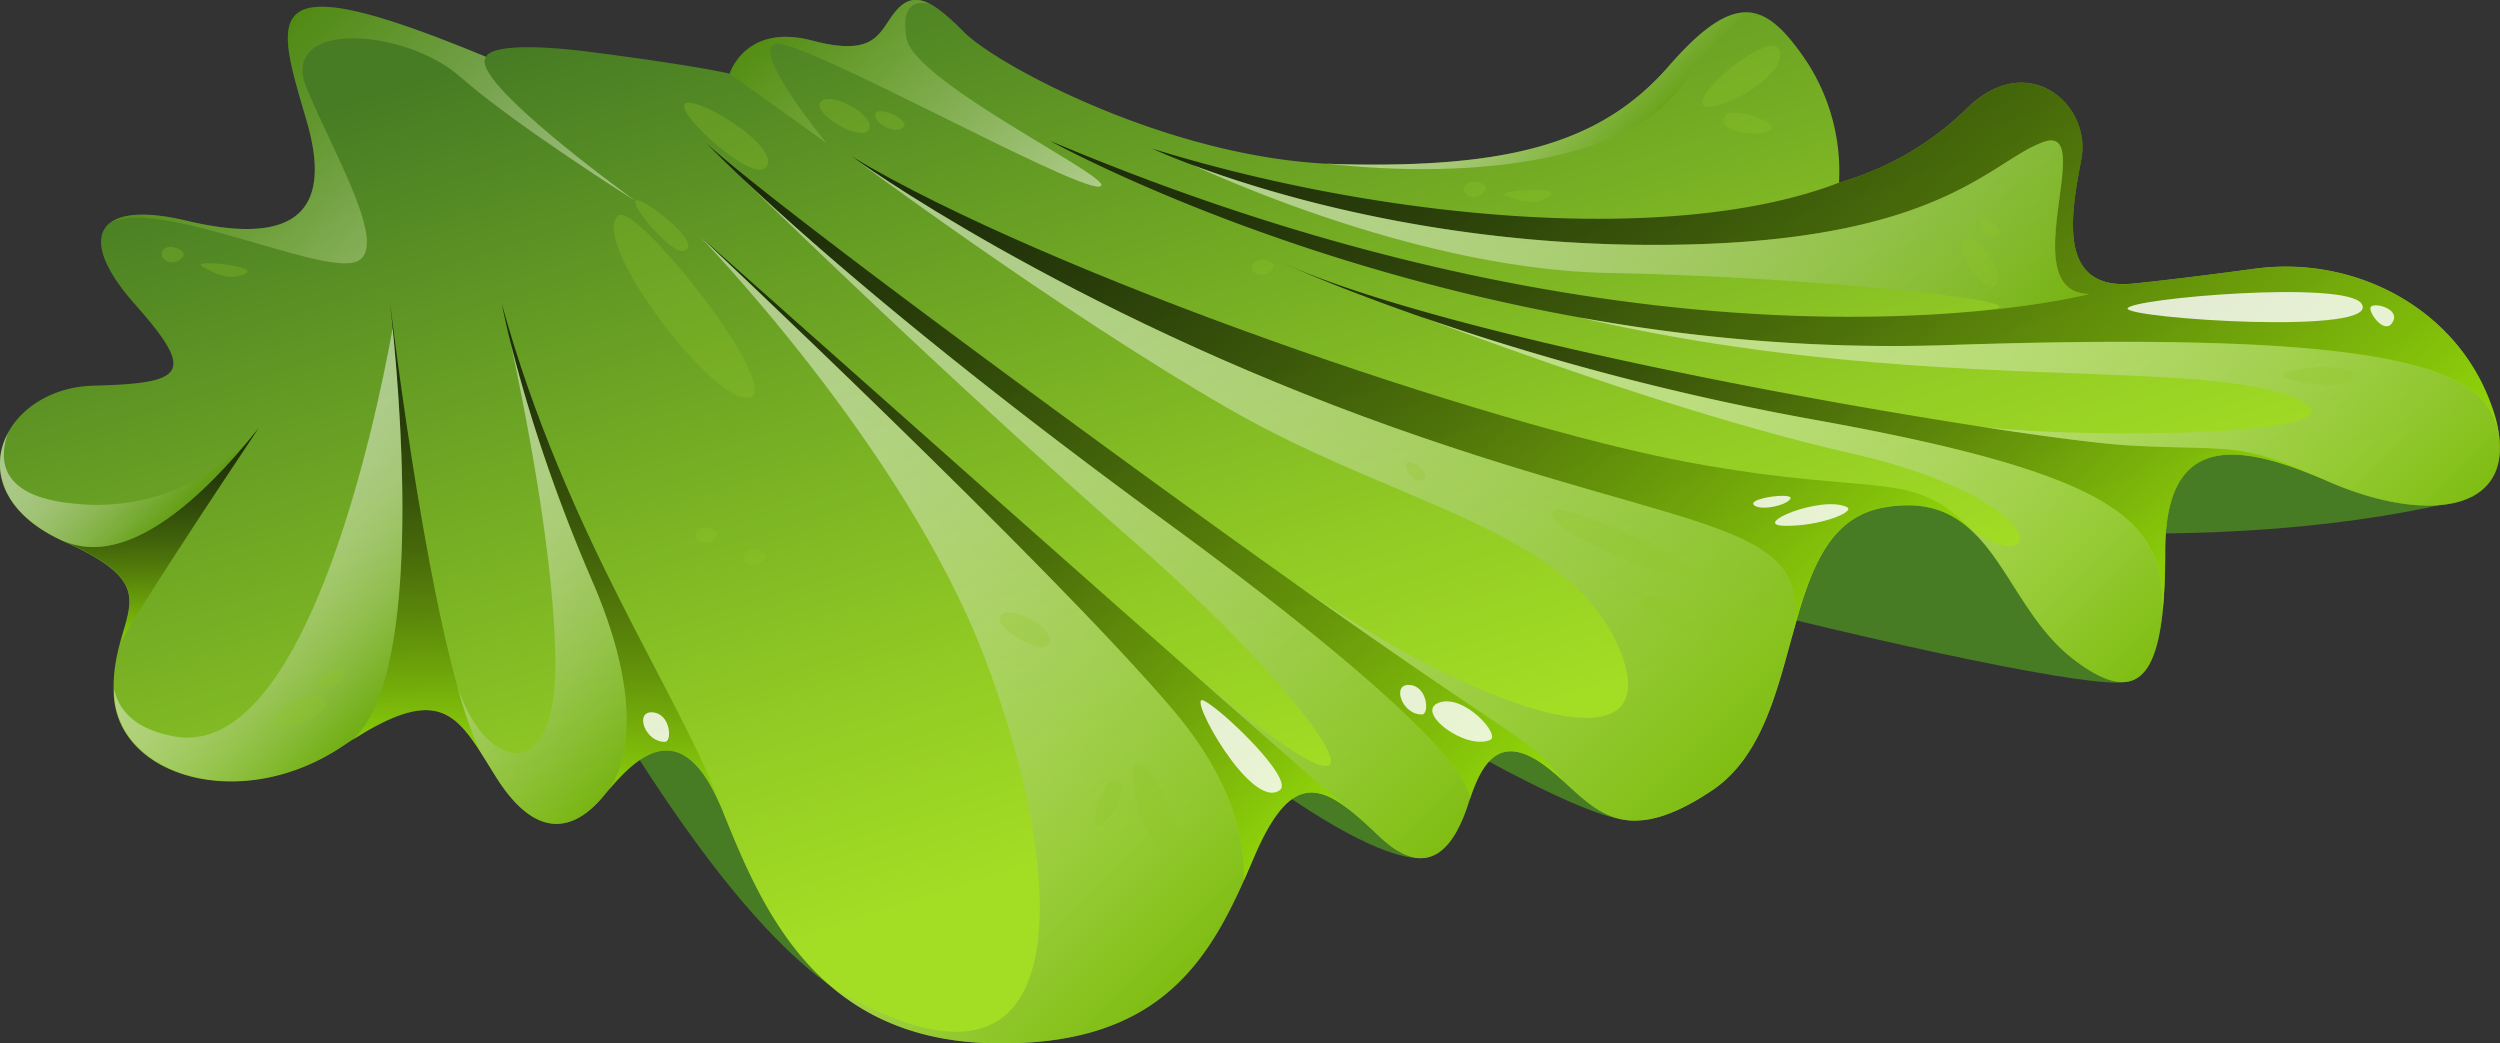 <svg xmlns="http://www.w3.org/2000/svg" xmlns:xlink="http://www.w3.org/1999/xlink" viewBox="0 0 502.42 209.67"><rect x="0" y="0" width="502.42" height="209.67" fill="#333333" stroke="none"/><defs><style>.cls-1{isolation:isolate;}.cls-2{fill:#477c24;}.cls-3{fill:url(#Áåçûìÿííûé_ãðàäèåíò_886);}.cls-10,.cls-11,.cls-4,.cls-5,.cls-6,.cls-7,.cls-8,.cls-9{opacity:0.72;}.cls-10,.cls-11,.cls-25,.cls-4,.cls-5,.cls-6,.cls-7,.cls-8,.cls-9{mix-blend-mode:screen;}.cls-4{fill:url(#Áåçûìÿííûé_ãðàäèåíò_878);}.cls-5{fill:url(#Áåçûìÿííûé_ãðàäèåíò_878-2);}.cls-6{fill:url(#Áåçûìÿííûé_ãðàäèåíò_878-3);}.cls-7{fill:url(#Áåçûìÿííûé_ãðàäèåíò_878-4);}.cls-8{fill:url(#Áåçûìÿííûé_ãðàäèåíò_878-5);}.cls-9{fill:url(#Áåçûìÿííûé_ãðàäèåíò_878-6);}.cls-10{fill:url(#Áåçûìÿííûé_ãðàäèåíò_878-7);}.cls-11{fill:url(#Áåçûìÿííûé_ãðàäèåíò_878-8);}.cls-12,.cls-13,.cls-14,.cls-15,.cls-16,.cls-17,.cls-18,.cls-19,.cls-20,.cls-21,.cls-22,.cls-23{opacity:0.47;}.cls-12,.cls-13,.cls-14,.cls-15,.cls-16,.cls-17,.cls-18,.cls-19,.cls-20,.cls-21,.cls-22,.cls-23,.cls-24{mix-blend-mode:multiply;}.cls-12{fill:url(#Áåçûìÿííûé_ãðàäèåíò_881);}.cls-13{fill:url(#Áåçûìÿííûé_ãðàäèåíò_884);}.cls-14{fill:url(#Áåçûìÿííûé_ãðàäèåíò_884-2);}.cls-15{fill:url(#Áåçûìÿííûé_ãðàäèåíò_881-2);}.cls-16{fill:url(#Áåçûìÿííûé_ãðàäèåíò_881-3);}.cls-17{fill:url(#Áåçûìÿííûé_ãðàäèåíò_881-4);}.cls-18{fill:url(#Áåçûìÿííûé_ãðàäèåíò_881-5);}.cls-19{fill:url(#Áåçûìÿííûé_ãðàäèåíò_881-6);}.cls-20{fill:url(#Áåçûìÿííûé_ãðàäèåíò_881-7);}.cls-21{fill:url(#Áåçûìÿííûé_ãðàäèåíò_881-8);}.cls-22{fill:url(#Áåçûìÿííûé_ãðàäèåíò_881-9);}.cls-23{fill:url(#Áåçûìÿííûé_ãðàäèåíò_881-10);}.cls-24{fill:#8fc42a;opacity:0.28;}.cls-25{fill:#fff;opacity:0.82;}</style><linearGradient id="Áåçûìÿííûé_ãðàäèåíò_886" x1="195.57" y1="-84.94" x2="271.23" y2="154.3" gradientUnits="userSpaceOnUse"><stop offset="0.25" stop-color="#477c24"/><stop offset="0.45" stop-color="#629924"/><stop offset="0.82" stop-color="#91ca24"/><stop offset="1" stop-color="#a3dd24"/></linearGradient><linearGradient id="Áåçûìÿííûé_ãðàäèåíò_878" x1="299.16" y1="11.21" x2="426.24" y2="138.28" gradientUnits="userSpaceOnUse"><stop offset="0"/><stop offset="0.11" stop-color="#030500"/><stop offset="0.25" stop-color="#0d1400"/><stop offset="0.39" stop-color="#1d2d00"/><stop offset="0.55" stop-color="#344f00"/><stop offset="0.71" stop-color="#517b00"/><stop offset="0.88" stop-color="#74b000"/><stop offset="1" stop-color="#90db00"/></linearGradient><linearGradient id="Áåçûìÿííûé_ãðàäèåíò_878-2" x1="208.65" y1="-6.07" x2="360.46" y2="145.73" xlink:href="#Áåçûìÿííûé_ãðàäèåíò_878"/><linearGradient id="Áåçûìÿííûé_ãðàäèåíò_878-3" x1="271.52" y1="-32.22" x2="448.52" y2="144.78" xlink:href="#Áåçûìÿííûé_ãðàäèåíò_878"/><linearGradient id="Áåçûìÿííûé_ãðàäèåíò_878-4" x1="153.06" y1="17.62" x2="303.42" y2="167.99" xlink:href="#Áåçûìÿííûé_ãðàäèåíò_878"/><linearGradient id="Áåçûìÿííûé_ãðàäèåíò_878-5" x1="32.33" y1="86.02" x2="32.33" y2="129.18" xlink:href="#Áåçûìÿííûé_ãðàäèåíò_878"/><linearGradient id="Áåçûìÿííûé_ãðàäèåíò_878-6" x1="83.99" y1="60.83" x2="83.99" y2="151.69" xlink:href="#Áåçûìÿííûé_ãðàäèåíò_878"/><linearGradient id="Áåçûìÿííûé_ãðàäèåíò_878-7" x1="122.94" y1="61.06" x2="122.94" y2="162.36" xlink:href="#Áåçûìÿííûé_ãðàäèåíò_878"/><linearGradient id="Áåçûìÿííûé_ãðàäèåíò_878-8" x1="139.15" y1="48.38" x2="262.72" y2="171.95" xlink:href="#Áåçûìÿííûé_ãðàäèåíò_878"/><linearGradient id="Áåçûìÿííûé_ãðàäèåíò_881" x1="295.93" y1="3.5" x2="325.17" y2="32.74" gradientUnits="userSpaceOnUse"><stop offset="0.11" stop-color="#fff"/><stop offset="0.19" stop-color="#fbfdfa"/><stop offset="0.3" stop-color="#f1f7ea"/><stop offset="0.43" stop-color="#e1ecd0"/><stop offset="0.56" stop-color="#c9deac"/><stop offset="0.7" stop-color="#abcc7e"/><stop offset="0.84" stop-color="#86b646"/><stop offset="0.99" stop-color="#5c9c04"/><stop offset="1" stop-color="#599a00"/></linearGradient><linearGradient id="Áåçûìÿííûé_ãðàäèåíò_884" x1="159.58" y1="0.43" x2="208.91" y2="49.76" gradientUnits="userSpaceOnUse"><stop offset="0" stop-color="#599a00"/><stop offset="0.48" stop-color="#a7ca78"/><stop offset="1" stop-color="#fff"/></linearGradient><linearGradient id="Áåçûìÿííûé_ãðàäèåíò_884-2" x1="47.39" y1="14.98" x2="100.25" y2="67.85" xlink:href="#Áåçûìÿííûé_ãðàäèåíò_884"/><linearGradient id="Áåçûìÿííûé_ãðàäèåíò_881-2" x1="10.43" y1="78.26" x2="35.67" y2="103.5" xlink:href="#Áåçûìÿííûé_ãðàäèåíò_881"/><linearGradient id="Áåçûìÿííûé_ãðàäèåíò_881-3" x1="109.77" y1="77.76" x2="233.18" y2="201.17" xlink:href="#Áåçûìÿííûé_ãðàäèåíò_881"/><linearGradient id="Áåçûìÿííûé_ãðàäèåíò_881-4" x1="79.77" y1="91.71" x2="134.78" y2="146.72" xlink:href="#Áåçûìÿííûé_ãðàäèåíò_881"/><linearGradient id="Áåçûìÿííûé_ãðàäèåíò_881-5" x1="45.05" y1="99.87" x2="82.4" y2="137.22" xlink:href="#Áåçûìÿííûé_ãðàäèåíò_881"/><linearGradient id="Áåçûìÿííûé_ãðàäèåíò_881-6" x1="197.26" y1="5.32" x2="347.75" y2="155.8" xlink:href="#Áåçûìÿííûé_ãðàäèåíò_881"/><linearGradient id="Áåçûìÿííûé_ãðàäèåíò_881-7" x1="358.82" y1="22.67" x2="466.74" y2="130.59" xlink:href="#Áåçûìÿííûé_ãðàäèåíò_881"/><linearGradient id="Áåçûìÿííûé_ãðàäèåíò_881-8" x1="311.09" y1="38.47" x2="419.31" y2="146.69" xlink:href="#Áåçûìÿííûé_ãðàäèåíò_881"/><linearGradient id="Áåçûìÿííûé_ãðàäèåíò_881-9" x1="152.98" y1="31.65" x2="291.01" y2="169.69" xlink:href="#Áåçûìÿííûé_ãðàäèåíò_881"/><linearGradient id="Áåçûìÿííûé_ãðàäèåíò_881-10" x1="284.1" y1="-11.54" x2="387.3" y2="91.67" xlink:href="#Áåçûìÿííûé_ãðàäèåíò_881"/></defs><title>lettuce</title><g class="cls-1"><g id="Layer_2" data-name="Layer 2"><g id="Ñëîé_1" data-name="Ñëîé 1"><path class="cls-2" d="M90.59,82.51s41.28,91.66,77,116.11S218,141,218,141L169.81,92C120,66,90.59,82.51,90.59,82.51Z"/><path class="cls-2" d="M497,99.77l-18.38-22-121.16-11c-66.8-13-174.73-32.12-143.43-13l-89.71-8.11L169.81,92c12.39,6.46,26.57,14.9,40.81,28.14,64.16,59.67,76.48,52,76.48,52L208.41,96.72S312,166.61,328.58,164.87c16.8-1.76,6.81-10.44,6.81-10.44s-157.93-94-118.45-74,187.82,57.11,208.77,56.76c10.37-.17,7.43-15.17-.42-30C471.56,107.89,497,99.77,497,99.77Z"/><path class="cls-3" d="M97.7,11.44s.26-3.69,21.58-.92,27.38,4.29,27.38,4.29,3.16-10.21,16.58-6.66S176.67,6,180.22,2s7.11-2,13.62,4.54S235.69,32.23,269.25,33s52.45-4,66.14-19.74S355.13.65,363,12.23a40.4,40.4,0,0,1,6.58,24.48,60.36,60.36,0,0,0,25.79-15c12.11-11.84,25-.78,22.91,10.27s-5,26.59,10.52,25c6.92-.71,16.25-1.88,24.46-3,19-2.51,38.32,6.91,46.17,24.42.55,1.23,1.05,2.5,1.5,3.82,7.1,21-12.9,23.42-33.17,14.47s-32.64-8.16-32.64,14.22-3.68,32.9-18.42,21.58S400.93,98,378.56,102s-14.48,43.43-34.48,56.85-24.75,1.32-34-5.26-12.63.53-15,7.9-7.37,16.58-17.9,6.58-17.11-14.91-25.27,4.39-17.64,38-52.65,37.2-46.06-26.85-54-46.59-17.11-11.59-23.69-3.43-14.21,8.69-21.85-3.42-10.52-20-30.79-6.32-45.28,6.32-46.07-10.26,12.37-20.8-10-30.8S.31,78,18.73,77.51s20.8-2.37,8.42-16.32S19.78,40.13,37.42,44.34s30.53,1.58,24.22-20S51.24-7.82,97.7,11.44Z"/><path class="cls-4" d="M257.61,52.77S301,72.9,364.61,84.35s70.1,21.12,70,38.76a118.05,118.05,0,0,0,.54-12.17c0-22.38,12.37-23.17,32.64-14.22-17.9-8.42-19.87-6-40.4-7.24S295.91,70.14,257.61,52.77Z"/><path class="cls-5" d="M339.34,92.91c-39.88-7.37-128.72-37.78-168.2-61.47,0,0,42.25,30.8,109,54.49C342.39,108,365.39,104.17,360,128.37c3.45-12.63,6.89-24.33,18.54-26.38,9.28-1.64,14.87,1.42,19.31,6.33l-.2-.25C384.74,93.43,379.22,100.28,339.34,92.91Z"/><path class="cls-6" d="M231.55,29.86s40.27,19,99.1,19.35,69-16.71,80-20.66-6.32,30.27,9.21,30.53c0,0-83.7,22.11-208.86-30.79,0,0,79.83,44.42,180,41.06C491,66,502.58,75.68,502.33,91A22.82,22.82,0,0,0,501,82.25c-.45-1.32-.95-2.59-1.5-3.82C491.61,60.92,472.32,51.5,453.29,54c-8.21,1.09-17.54,2.26-24.46,3C413.3,58.56,416.2,43,418.31,32S407.51,9.86,395.4,21.7a60.36,60.36,0,0,1-25.79,15C336.18,49.61,277.35,44.08,231.55,29.86Z"/><path class="cls-7" d="M226.41,92.91c-63.33-46.16-80.07-60.07-84.48-64.16,6.38,6.53,33.29,32.88,92.38,76.09,56.95,41.63,61.26,53.15,61.07,55.88,2.36-7.08,5.85-13.49,14.74-7.14a48.81,48.81,0,0,1,4.21,3.5C303.81,144.77,311.27,154.74,226.41,92.91Z"/><path class="cls-8" d="M24.21,129.18C27.84,122.5,40.75,102.84,52,86c-11.53,14.45-26.61,28.21-39.26,22.69l.24.12C29.69,116.32,26.53,120.56,24.21,129.18Z"/><path class="cls-9" d="M71,148.62c15.92-10.19,20.35-5.85,26,3.07-9-16.21-16.8-76.1-18.62-90.86C80,75.48,85.79,134.66,71,148.62Z"/><path class="cls-10" d="M119,116.73c12,27.68,5.2,39.57,3.16,42.27,6.45-7.82,15.23-14.93,22.85,3.36-8.41-23-31.12-54.25-44.17-101.3C100.86,61.06,105.2,84.75,119,116.73Z"/><path class="cls-11" d="M235.5,142.39c12,14.06,14.76,26,14.47,34.6.67-1.5,1.33-3,2-4.54,6.61-15.64,12.19-15.38,19.67-9.4-11.84-9.6-131.28-115.86-131.28-115.86S210.62,113.18,235.5,142.39Z"/><path class="cls-12" d="M338.41,16.61c10.31-15.56,16-13.28,16.13-13.23-4.93-2.47-10.53,0-19.15,9.9C321.7,29.07,302.82,33.81,269.25,33c-.89,0-1.79-.1-2.69-.15l.42.07C296.43,36.18,328,32.31,338.41,16.61Z"/><path class="cls-13" d="M155.87,8.81c5.23-1.12,59.49,29.21,65,28.69s-37.12-20.67-38.7-29.81S186.83.84,186.83.84l1,.58c-3.07-2-5.37-1.93-7.65.61-3.55,4-3.55,9.67-17,6.12s-16.58,6.66-16.58,6.66c7.89,5.58,19.48,13.94,19.48,13.94S150.64,9.93,155.87,8.81Z"/><path class="cls-14" d="M71,52.77c8-1.85-3.56-21.06-9.35-35S81.38,5.65,92.43,15.39s35.28,25,35.28,25-34-24.48-30-28.95C51.24-7.82,55.32,2.75,61.64,24.34s-6.58,24.21-24.22,20c-7.44-1.77-12.59-1.52-15.18.4C31.63,39.87,63,54.61,71,52.77Z"/><path class="cls-15" d="M50.68,87.59a42,42,0,0,1-35.9,13.61C.28,99.81-.37,92.75,1.56,87.13c-3.65,6.94-1.27,16.05,11.38,21.7l-.24-.12C24.89,114,39.33,101.44,50.68,87.59Z"/><path class="cls-16" d="M140.34,47.19s41.06,42.16,57.38,84.54,21.27,97.14-30.1,66.93c7.66,6.32,17.75,10.67,31.68,11,32.25.72,42.82-15.08,50.67-32.66.29-8.62-2.51-20.54-14.47-34.6C210.62,113.18,140.34,47.19,140.34,47.19Z"/><path class="cls-17" d="M119,116.73a314.37,314.37,0,0,1-16.4-47.86c3,13.85,8.83,43.24,9,63.92.25,26.11-14.38,21.77-19.81,4.83,1.65,5.92,3.37,10.87,5.14,14.07.89,1.41,1.82,2.93,2.82,4.52,7.64,12.11,15.27,11.58,21.85,3.42.17-.21.36-.42.53-.64C124.22,156.3,131,144.41,119,116.73Z"/><path class="cls-18" d="M78.91,66c-3.52,19.4-17.69,86.78-43.86,82-7.57-1.37-11.08-4.91-12.11-9.45,0,.35,0,.67,0,1,.79,16.58,25.8,24,46.07,10.26.69-.47,1.32-.85,2-1.27C84.44,135.94,80.93,86.05,78.91,66Z"/><path class="cls-19" d="M280.11,85.93c-66.72-23.69-109-54.49-109-54.49S212.46,62.24,246.68,82s69.23,24.22,79,49S296.31,143.39,256,114.26c53.51,38.15,49.21,32.18,58.31,42.82,6.93,6.33,13,13,29.75,1.76,9.59-6.43,12.77-18.86,15.94-30.49C365.39,104.17,342.39,108,280.11,85.93Z"/><path class="cls-20" d="M502.33,91a19.34,19.34,0,0,0-.15-3.08c-1.63-13.48-18.09-21.66-111.12-18.54a349.61,349.61,0,0,1-73.27-5.52h-.13C384.35,79.35,441.47,71.77,461,79.9s-47.25,8.37-64.67,5.59c14.5,2.25,25.82,3.69,31.11,4,20.53,1.19,22.5-1.18,40.4,7.24,18.51,8.17,36.72,6.86,34.36-9.45,0,.22,0,.4,0,.62A23.89,23.89,0,0,1,502.33,91Z"/><path class="cls-21" d="M364.61,84.35a526.35,526.35,0,0,1-78.8-20.6c23.7,8.88,58,20.91,85.64,27.22,42.68,9.74,39.12,26.07,24.44,15.2.58.6,1.17,1.21,1.78,1.9l.2.25c6.27,6.93,10.23,17.58,18.86,24.2,11.71,9,16.43,4.16,17.88-9.41C434.71,105.47,428.13,95.79,364.61,84.35Z"/><path class="cls-22" d="M234.31,104.84c-46.5-34-73-57.51-85.33-69.19C162.8,49.09,195,80.06,228.13,109.08c43.82,38.44,58.21,67.48,5.44,20.76,18.87,16.65,34.19,30.08,38.05,33.21-.51-.4-1-.78-1.49-1.12a69.58,69.58,0,0,1,7.09,6.13c10.53,10,15.53.79,17.9-6.58.08-.26.17-.51.26-.76C295.57,158,291.26,146.47,234.31,104.84Z"/><path class="cls-23" d="M410.67,28.55c-11.05,3.95-21.19,21.06-80,20.66-43.46-.29-76.73-10.69-91.18-16.12,13,5.9,49.7,21.14,84.07,21.78,40.47.75,87.77,5.76,76.61,7.38a146.62,146.62,0,0,0,19.73-3.17C404.35,58.82,421.73,24.6,410.67,28.55Z"/><path class="cls-24" d="M124.28,43.29c3.56-2.73,33.43,34.93,26.33,36.61S118.1,48,124.28,43.29Z"/><path class="cls-24" d="M312.78,102.49c3.56-1,33.43,12.61,26.32,13.21S306.6,104.2,312.78,102.49Z"/><path class="cls-24" d="M137.51,50.4c4.25-1.38-9.21-11.52-9.8-10S135.07,51.19,137.51,50.4Z"/><path class="cls-24" d="M472.78,76.2c2.21-3.89-14.57-2.26-14-.75S471.52,78.43,472.78,76.2Z"/><path class="cls-24" d="M137.51,21.57c-.84-4.15,18.19,6.6,16.78,11.45S138.23,25.13,137.51,21.57Z"/><path class="cls-24" d="M164.82,20.64c1.51-2.64,11.06,2.31,9.87,5.28S163.44,23.06,164.82,20.64Z"/><path class="cls-24" d="M394.73,48.06c2.56-1.65,8.76,7.14,6.34,9.22S392.39,49.58,394.73,48.06Z"/><path class="cls-24" d="M201.06,123.86c1.5-2.65,11.05,2.31,9.87,5.27S199.67,126.28,201.06,123.86Z"/><path class="cls-24" d="M329.81,120.43c1.5-2.64,11.05,2.32,9.87,5.28S328.42,122.86,329.81,120.43Z"/><path class="cls-24" d="M175.88,23c.19-2,7.1,1,5.72,2.57S175.68,24.93,175.88,23Z"/><path class="cls-24" d="M282.56,93.51c.13-2,4.68,1,3.77,2.56S282.43,95.48,282.56,93.51Z"/><path class="cls-24" d="M397.88,44.51c.13-2,4.68,1,3.77,2.57S397.75,46.49,397.88,44.51Z"/><path class="cls-24" d="M55.23,145.36c-1.2-2.8,8.52-7.42,10.16-4.69S56.33,147.92,55.23,145.36Z"/><path class="cls-24" d="M63.75,137.94c-1.46-1.35,5.07-5.08,5.5-3S65.2,139.28,63.75,137.94Z"/><path class="cls-24" d="M357.7,10.32c-1-4.67-15.8,6.82-15.6,10.32S359,16.06,357.7,10.32Z"/><path class="cls-24" d="M346.64,23.31c1.21-2,10.86,1.13,9.28,2.75S344.61,26.75,346.64,23.31Z"/><path class="cls-24" d="M235.21,171.18c4.78.12-2.81-17-6.26-17.63S229.34,171,235.21,171.18Z"/><path class="cls-24" d="M225.26,157.32c1.7,1.67-3.7,10.26-4.9,8.34S222.42,154.52,225.26,157.32Z"/><path class="cls-24" d="M302.62,39.34c-2.42-1,11.45-2,8.88,0S305.38,40.53,302.62,39.34Z"/><path class="cls-24" d="M298.47,38.19c.9-1.48-3.35-2.52-4.14-.69S296.89,40.78,298.47,38.19Z"/><path class="cls-24" d="M255.87,53.91c.9-1.47-3.36-2.51-4.15-.68S254.29,56.51,255.87,53.91Z"/><path class="cls-24" d="M153.77,112.22c.89-1.48-3.36-2.52-4.15-.68S152.19,114.81,153.77,112.22Z"/><path class="cls-24" d="M144,107.73c.9-1.48-3.36-2.52-4.15-.69S142.42,110.32,144,107.73Z"/><path class="cls-24" d="M40.61,53.49c-2.21-1.43,11.62,0,8.76,1.5S43.14,55.13,40.61,53.49Z"/><path class="cls-24" d="M36.72,51.66c1.13-1.31-2.89-3-4-1.37S34.72,54,36.72,51.66Z"/><path class="cls-25" d="M257.23,158.77c2.92-2.24-11.9-16.45-15.38-18S251.5,163.17,257.23,158.77Z"/><path class="cls-25" d="M299.46,148.71c2.23-.94-5.26-9.34-10.27-7.5S294.46,150.82,299.46,148.71Z"/><path class="cls-25" d="M285.81,143.58c1.44-.05,1.15-5.66-2.54-5.93S281.76,143.71,285.81,143.58Z"/><path class="cls-25" d="M133.66,149.08c1.44-.05,1.15-5.66-2.53-5.92S129.62,149.21,133.66,149.08Z"/><path class="cls-25" d="M371.13,101.89c-5.2-2.4-19.58,3.65-12.47,3.78S373.11,102.8,371.13,101.89Z"/><path class="cls-25" d="M352.61,101.6c1.48,1.08,6.65-.1,7.22-1.41S350.62,100.17,352.61,101.6Z"/><path class="cls-25" d="M474.57,61c-3.26-4.75-46.79-1-47,1S479,67.49,474.57,61Z"/><path class="cls-25" d="M481,64.43c1.05-2.42-3.81-3.7-4.54-2.76S479.5,67.86,481,64.43Z"/></g></g></g></svg>